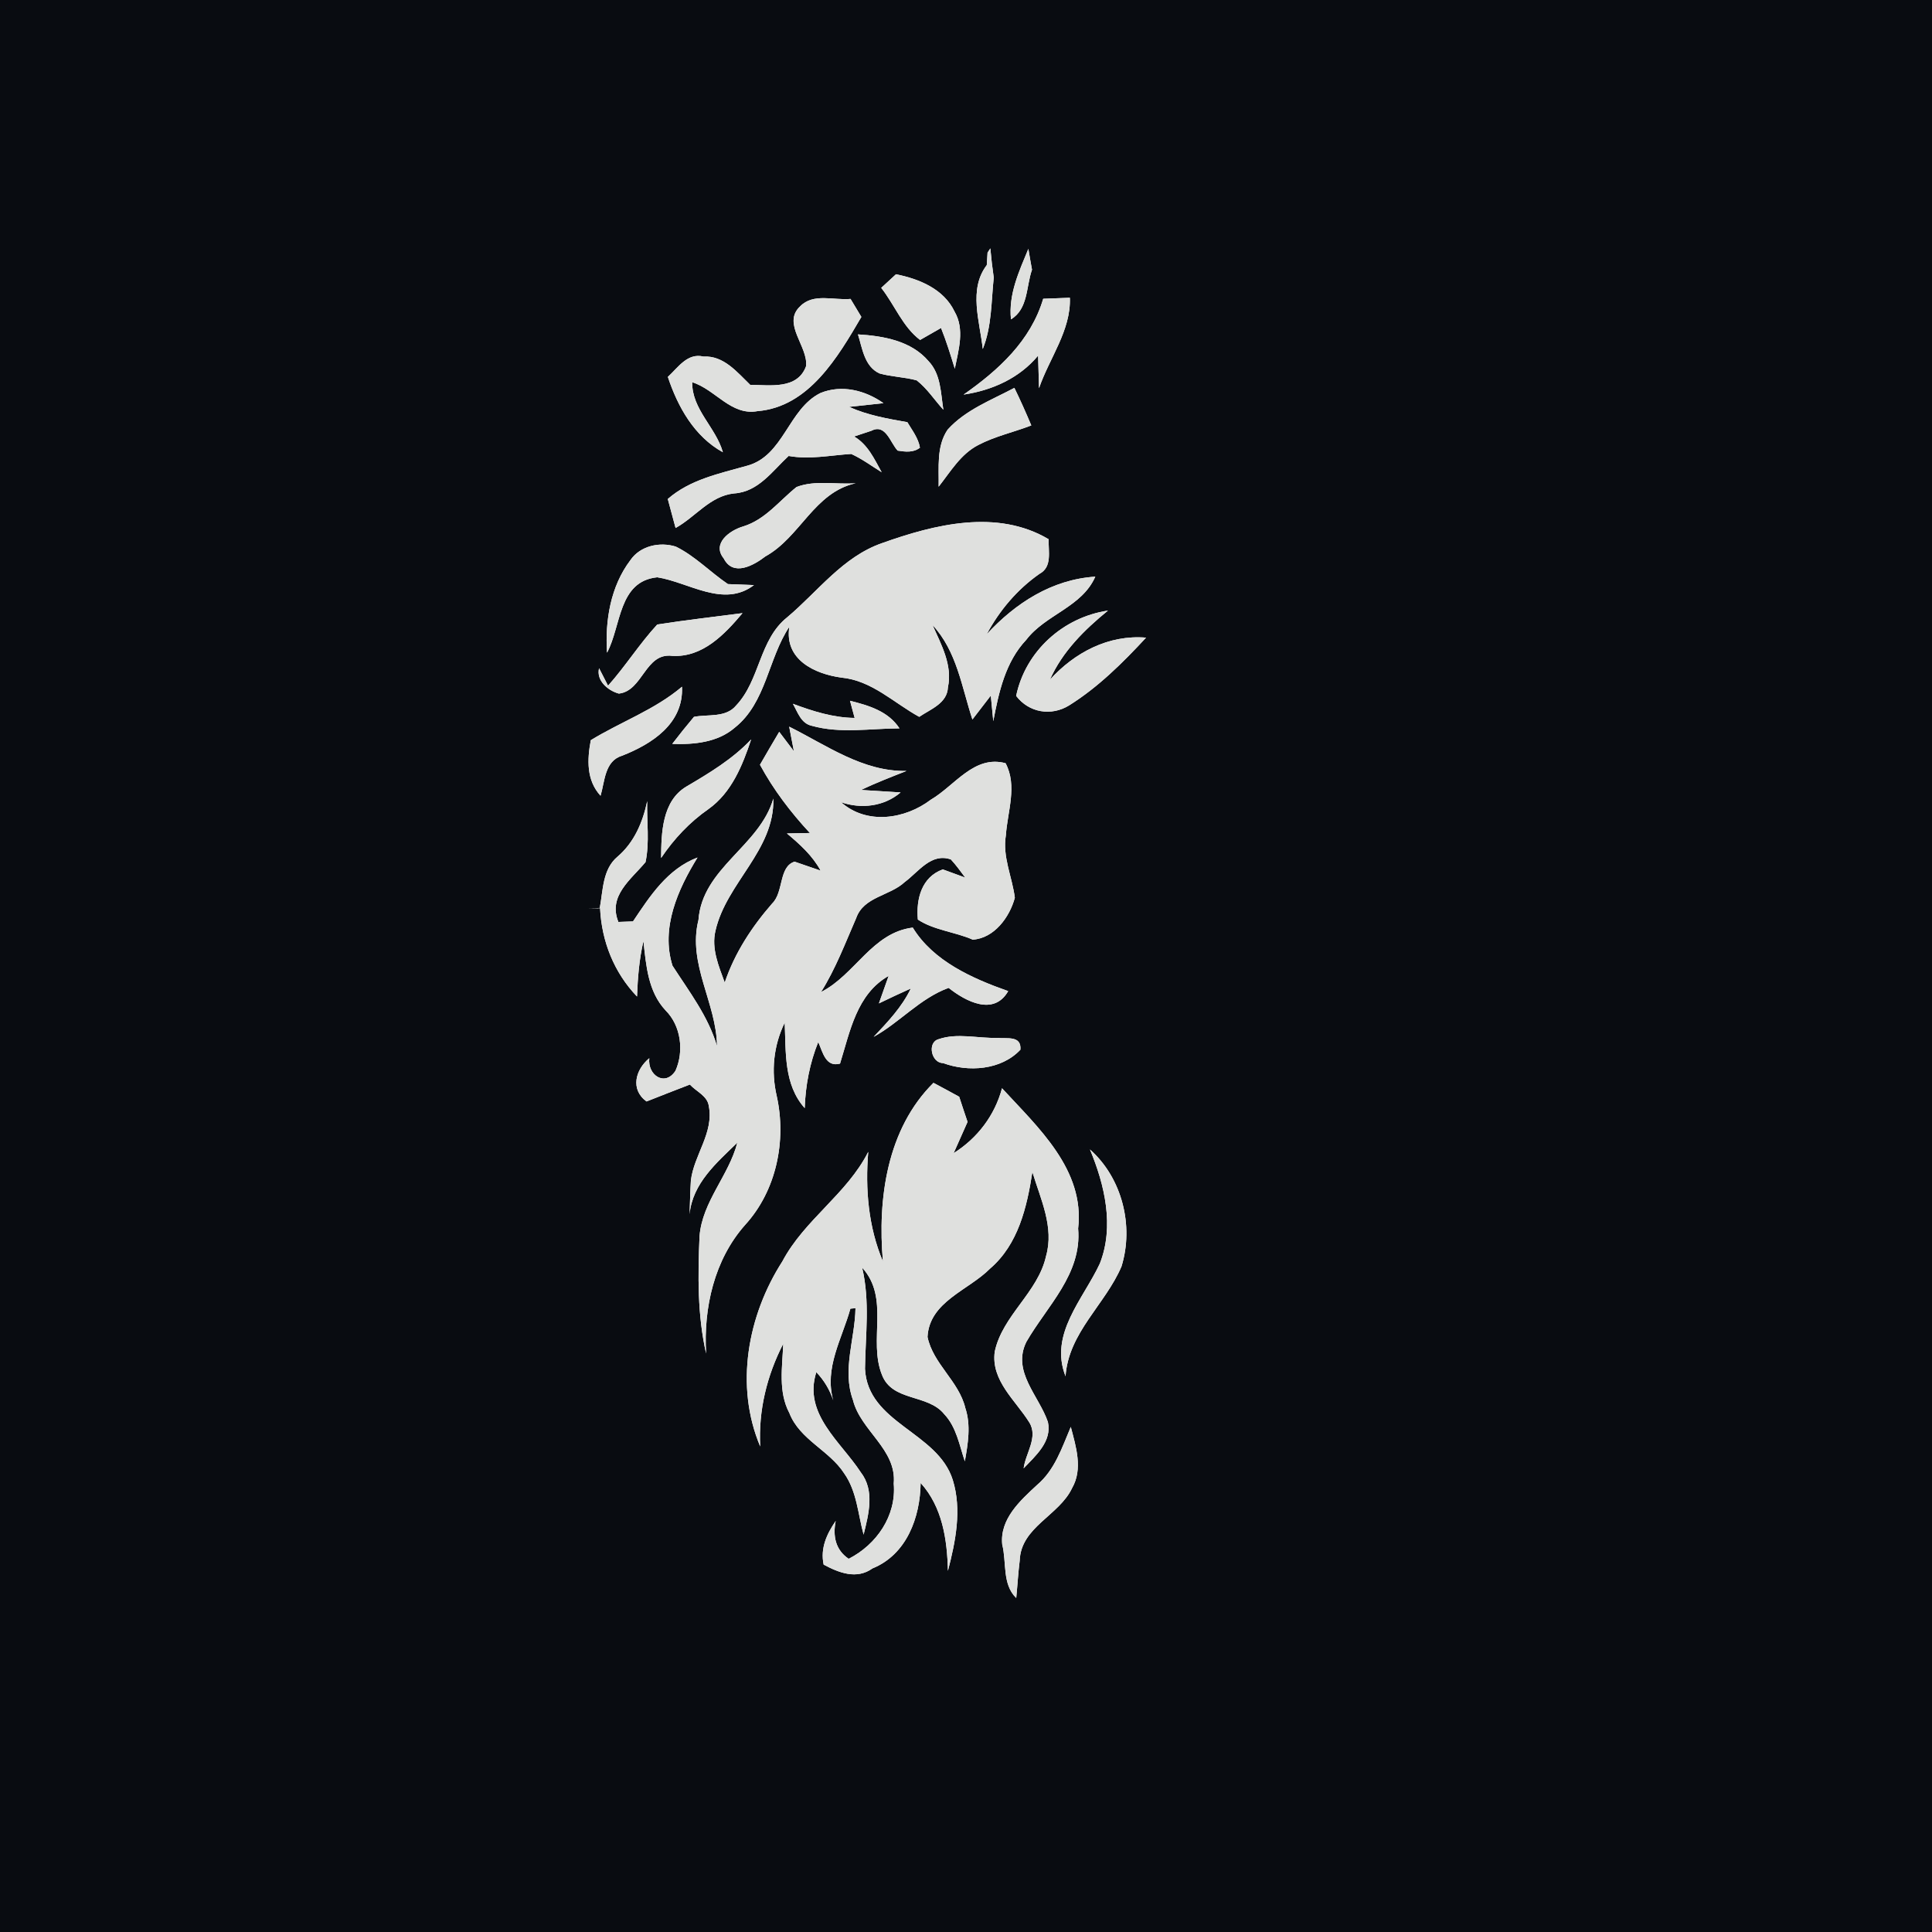 <?xml version="1.0" encoding="UTF-8" ?>
<!DOCTYPE svg PUBLIC "-//W3C//DTD SVG 1.1//EN" "http://www.w3.org/Graphics/SVG/1.1/DTD/svg11.dtd">
<svg width="250pt" height="250pt" viewBox="0 0 250 250" version="1.1" xmlns="http://www.w3.org/2000/svg">
<g id="#090c11ff">
<path fill="#090c11" opacity="1.00" d=" M 0.00 0.00 L 250.00 0.00 L 250.00 250.00 L 0.00 250.00 L 0.00 0.00 M 127.79 32.69 C 127.77 33.09 127.72 33.90 127.69 34.30 C 125.29 37.45 126.79 41.58 127.17 45.16 C 128.35 42.22 128.26 39.02 128.59 35.92 C 128.41 34.67 128.26 33.41 128.15 32.14 C 128.06 32.28 127.88 32.56 127.79 32.69 M 133.07 32.20 C 131.87 35.11 130.48 38.08 130.82 41.32 C 133.06 39.98 132.77 37.08 133.54 34.90 C 133.37 34.00 133.22 33.10 133.07 32.20 M 114.03 37.25 C 115.76 39.44 116.81 42.30 119.06 43.99 C 119.74 43.60 121.09 42.83 121.77 42.44 C 122.46 44.16 123.01 45.94 123.55 47.71 C 124.03 45.30 124.86 42.62 123.52 40.32 C 122.12 37.39 118.94 36.09 115.94 35.49 C 115.47 35.93 114.51 36.81 114.03 37.25 M 103.54 39.64 C 101.14 41.87 104.62 44.86 104.30 47.40 C 103.18 50.43 99.63 49.82 97.08 49.80 C 95.38 48.16 93.65 45.99 91.03 46.14 C 88.94 45.63 87.74 47.57 86.42 48.77 C 87.70 52.64 89.85 56.49 93.54 58.52 C 92.63 55.29 89.52 52.98 89.57 49.46 C 92.57 50.39 94.59 53.83 98.03 53.20 C 104.67 52.65 108.43 46.19 111.46 41.01 C 111.11 40.43 110.41 39.26 110.06 38.68 C 107.91 38.89 105.24 37.88 103.54 39.64 M 124.69 51.06 C 128.39 50.51 131.90 48.94 134.33 46.02 C 134.36 47.07 134.42 49.18 134.45 50.23 C 135.78 46.35 138.60 42.75 138.44 38.53 C 137.58 38.56 135.85 38.62 134.99 38.66 C 133.37 44.11 129.19 47.91 124.69 51.06 M 111.02 43.27 C 111.59 45.08 111.85 47.42 113.80 48.32 C 115.38 48.77 117.04 48.78 118.62 49.22 C 119.98 50.28 120.92 51.76 122.07 53.02 C 121.73 50.87 121.76 48.42 120.15 46.73 C 117.90 44.09 114.30 43.47 111.02 43.27 M 96.63 60.28 C 93.06 61.29 89.29 62.05 86.41 64.57 C 86.66 65.51 87.17 67.38 87.42 68.32 C 90.00 66.90 91.88 64.18 94.98 63.85 C 98.13 63.66 99.94 60.95 102.05 59.00 C 104.76 59.49 107.45 58.91 110.15 58.74 C 111.55 59.38 112.79 60.30 114.09 61.11 C 113.14 59.40 112.30 57.52 110.52 56.48 C 111.08 56.29 112.20 55.92 112.76 55.74 C 114.62 54.77 115.21 57.33 116.16 58.31 C 117.14 58.46 118.18 58.60 119.04 57.93 C 118.83 56.68 118.03 55.68 117.41 54.63 C 114.85 54.18 112.26 53.73 109.87 52.65 C 110.98 52.53 113.20 52.29 114.32 52.17 C 111.96 50.50 108.91 49.73 106.16 50.86 C 101.97 52.94 101.42 59.02 96.63 60.28 M 122.62 55.60 C 121.15 57.77 121.51 60.51 121.46 62.98 C 122.99 61.04 124.31 58.76 126.58 57.59 C 128.75 56.45 131.17 55.93 133.45 55.05 C 132.76 53.41 132.04 51.79 131.26 50.19 C 128.27 51.78 124.93 53.03 122.62 55.60 M 103.07 63.02 C 100.83 64.81 99.03 67.24 96.17 68.12 C 94.44 68.62 92.08 70.32 93.65 72.26 C 94.87 74.66 97.52 73.17 99.04 72.00 C 103.57 69.50 105.34 63.72 110.73 62.53 C 108.19 62.73 105.50 62.09 103.07 63.02 M 114.11 70.29 C 109.04 72.06 105.83 76.55 101.86 79.88 C 98.23 82.77 98.35 88.01 95.27 91.27 C 93.94 92.91 91.63 92.40 89.80 92.76 C 88.84 93.90 87.90 95.07 86.99 96.26 C 89.80 96.36 92.86 96.08 95.08 94.16 C 99.16 90.92 99.38 85.24 102.14 81.10 C 101.47 85.37 105.43 87.21 108.87 87.68 C 112.81 88.05 115.65 90.95 118.95 92.76 C 120.39 91.77 122.57 91.03 122.66 88.94 C 123.28 86.08 121.79 83.40 120.67 80.88 C 123.82 84.27 124.44 88.88 125.83 93.10 C 126.43 92.33 127.62 90.78 128.21 90.01 C 128.29 90.84 128.45 92.49 128.53 93.32 C 129.24 89.59 130.09 85.66 132.79 82.80 C 135.29 79.51 139.99 78.58 141.73 74.62 C 136.12 74.98 131.40 78.04 127.68 82.07 C 129.34 78.98 131.62 76.28 134.50 74.26 C 136.20 73.36 135.63 71.34 135.70 69.78 C 129.03 65.82 120.93 67.85 114.11 70.29 M 81.57 72.49 C 79.01 75.87 78.28 80.30 78.55 84.46 C 80.40 81.01 79.99 75.21 85.05 74.70 C 89.13 75.34 93.64 78.70 97.56 75.71 C 96.72 75.68 95.03 75.61 94.19 75.58 C 91.90 74.03 89.95 71.96 87.45 70.73 C 85.38 70.08 82.84 70.62 81.57 72.49 M 131.49 90.05 C 133.14 92.22 136.02 92.71 138.34 91.28 C 142.10 88.93 145.30 85.75 148.30 82.51 C 143.43 82.11 139.05 84.44 135.86 87.95 C 137.48 84.30 140.32 81.50 143.37 79.01 C 137.57 79.87 132.69 84.27 131.49 90.05 M 85.05 80.81 C 82.75 83.30 80.94 86.20 78.68 88.73 L 77.52 86.47 C 77.13 88.07 78.67 89.37 80.08 89.75 C 83.21 89.40 83.47 84.41 87.00 84.87 C 90.93 85.09 93.77 82.08 96.08 79.34 C 92.40 79.82 88.71 80.24 85.05 80.81 M 76.45 95.78 C 75.98 98.27 75.86 100.95 77.71 102.97 C 78.26 101.15 78.23 98.48 80.47 97.80 C 84.34 96.28 88.47 93.66 88.25 88.86 C 84.72 91.85 80.35 93.39 76.45 95.78 M 102.60 91.07 C 103.23 92.16 103.64 93.62 105.06 93.92 C 108.73 94.95 112.63 94.26 116.39 94.25 C 114.95 92.04 112.43 91.29 109.99 90.68 L 110.59 92.90 C 107.81 92.87 105.17 92.03 102.60 91.07 M 102.12 94.03 C 102.27 94.83 102.58 96.42 102.73 97.21 C 102.26 96.58 101.31 95.32 100.83 94.70 C 99.99 96.11 99.16 97.54 98.34 98.96 C 100.08 102.18 102.31 105.11 104.80 107.79 C 104.06 107.80 102.57 107.84 101.83 107.85 C 103.50 109.25 105.13 110.71 106.19 112.66 C 105.35 112.37 103.66 111.79 102.82 111.50 C 100.75 112.14 101.43 115.44 99.92 116.91 C 97.28 119.94 95.07 123.31 93.78 127.14 C 93.00 125.01 92.03 122.75 92.58 120.44 C 93.99 114.23 100.24 110.06 100.07 103.34 C 98.27 109.53 90.88 112.29 90.38 119.05 C 88.95 124.75 92.72 129.79 92.78 135.36 C 91.63 131.48 89.17 128.30 87.02 124.96 C 85.48 120.07 87.72 115.08 90.26 110.96 C 86.37 112.44 84.11 115.94 81.91 119.23 C 81.44 119.25 80.49 119.28 80.02 119.30 C 78.64 115.92 81.67 113.80 83.53 111.56 C 84.08 108.97 83.67 106.29 83.75 103.67 C 83.17 106.40 82.07 109.01 79.90 110.86 C 77.96 112.49 78.04 115.21 77.61 117.49 C 77.24 117.50 76.51 117.53 76.14 117.54 L 77.65 117.52 C 77.85 121.80 79.45 125.84 82.43 128.95 C 82.52 126.54 82.71 124.13 83.26 121.78 C 83.61 124.93 83.85 128.31 86.13 130.75 C 88.14 132.75 88.52 136.05 87.41 138.55 C 86.07 140.65 83.76 139.14 84.02 136.93 C 82.22 138.41 81.53 140.98 83.66 142.53 C 85.52 141.79 87.40 141.06 89.27 140.34 C 90.08 141.24 91.54 141.79 91.72 143.12 C 92.40 146.58 89.79 149.45 89.40 152.76 C 89.31 154.21 89.29 155.66 89.23 157.11 C 89.62 153.12 92.72 150.47 95.41 147.86 C 94.31 152.12 90.88 155.47 90.52 159.96 C 90.30 165.03 90.24 170.17 91.37 175.14 C 91.02 169.25 92.42 163.00 96.43 158.49 C 100.46 154.07 101.79 147.62 100.51 141.84 C 99.76 138.64 100.09 135.30 101.54 132.33 C 101.71 136.13 101.40 140.33 104.13 143.39 C 104.23 140.45 104.78 137.56 105.88 134.84 C 106.45 136.09 106.83 138.15 108.70 137.63 C 109.99 133.48 110.85 128.63 114.99 126.28 C 114.58 127.46 114.16 128.65 113.73 129.84 C 115.10 129.18 116.47 128.53 117.86 127.91 C 116.71 130.32 114.86 132.25 113.05 134.17 C 116.44 132.29 119.04 129.19 122.75 127.83 C 124.96 129.58 128.59 131.51 130.46 128.25 C 125.83 126.62 120.76 124.37 118.11 120.03 C 112.85 120.68 110.65 126.14 106.24 128.37 C 108.13 125.36 109.38 122.03 110.79 118.80 C 111.77 116.01 115.14 115.95 117.08 114.13 C 118.86 112.82 120.49 110.32 123.04 111.21 C 123.72 111.94 124.30 112.76 124.90 113.56 C 123.93 113.21 122.96 112.86 122.00 112.50 C 119.25 113.49 118.53 116.34 118.77 118.99 C 120.82 120.36 123.57 120.58 125.87 121.59 C 128.65 121.41 130.64 118.69 131.32 116.17 C 130.98 113.47 129.69 110.86 130.16 108.08 C 130.37 105.01 131.67 101.67 130.12 98.76 C 126.05 97.66 123.55 101.67 120.45 103.48 C 117.11 106.02 112.16 106.76 108.84 103.81 C 111.46 104.71 114.40 104.36 116.54 102.54 C 115.25 102.46 112.69 102.30 111.41 102.22 C 113.33 101.31 115.32 100.54 117.30 99.76 C 111.65 99.87 106.96 96.44 102.12 94.03 M 88.80 101.79 C 85.67 103.67 85.57 107.79 85.55 111.02 C 87.21 108.55 89.24 106.39 91.68 104.69 C 94.68 102.55 96.08 99.04 97.20 95.68 C 94.79 98.23 91.79 100.03 88.80 101.79 M 121.46 134.47 C 119.95 134.87 120.50 137.56 122.03 137.56 C 125.29 138.76 129.55 138.49 132.04 135.83 C 132.19 133.94 130.26 134.45 129.04 134.30 C 126.54 134.38 123.86 133.63 121.46 134.47 M 114.25 163.23 C 112.36 158.76 111.95 153.85 112.35 149.05 C 109.59 154.51 104.10 157.82 101.24 163.22 C 96.74 170.23 95.06 179.32 98.37 187.17 C 98.13 182.51 99.23 178.01 101.35 173.88 C 101.24 176.88 100.67 180.08 102.15 182.86 C 103.49 186.31 107.31 187.66 109.24 190.66 C 110.88 192.98 111.02 195.92 111.75 198.58 C 112.40 195.94 113.22 192.88 111.38 190.51 C 108.79 186.54 103.90 182.96 105.63 177.56 C 106.63 178.60 107.36 179.82 107.82 181.20 C 106.63 177.00 108.96 173.24 110.04 169.34 C 110.21 169.32 110.53 169.30 110.70 169.28 C 110.64 173.24 108.95 177.25 110.37 181.15 C 111.35 185.14 116.05 187.53 115.65 191.98 C 116.01 196.14 113.43 199.87 109.82 201.71 C 108.10 200.56 107.75 198.75 108.14 196.81 C 106.98 198.50 106.13 200.35 106.58 202.46 C 108.56 203.52 110.85 204.42 112.90 202.95 C 117.33 201.15 119.07 196.35 119.13 191.89 C 121.95 195.01 122.57 199.22 122.66 203.27 C 123.65 199.46 124.48 195.36 123.29 191.51 C 121.34 185.26 112.28 184.21 111.93 177.12 C 111.99 172.74 112.59 168.36 111.56 164.03 C 115.18 167.99 112.33 173.42 114.12 177.89 C 115.45 181.40 120.06 180.35 122.18 182.99 C 123.76 184.65 124.14 187.00 124.85 189.09 C 125.25 186.82 125.66 184.44 124.91 182.19 C 124.08 178.72 120.74 176.49 120.02 173.00 C 120.26 168.41 125.34 166.97 128.12 164.15 C 131.77 161.02 132.89 156.19 133.59 151.65 C 134.65 155.16 136.43 158.80 135.36 162.53 C 134.32 167.25 129.72 170.20 128.72 174.90 C 128.21 178.66 131.41 181.19 133.19 184.06 C 134.38 185.97 132.69 188.08 132.46 190.00 C 134.00 188.38 136.15 186.53 135.60 184.01 C 134.45 180.61 130.91 177.48 132.81 173.64 C 135.49 168.98 140.02 164.87 139.51 158.97 C 140.40 151.35 134.32 145.89 129.66 140.82 C 128.72 144.34 126.48 147.28 123.40 149.22 C 124.00 147.86 124.60 146.52 125.20 145.17 C 124.83 144.09 124.47 143.00 124.12 141.92 C 123.02 141.31 121.90 140.71 120.79 140.12 C 114.77 146.09 113.54 155.14 114.25 163.23 M 141.04 148.74 C 142.96 153.34 144.21 158.69 142.32 163.50 C 140.17 168.12 135.73 172.61 137.88 178.09 C 138.27 172.42 143.02 168.81 145.12 163.88 C 146.75 158.61 145.20 152.43 141.04 148.74 M 138.56 184.64 C 137.43 187.30 136.49 190.22 134.20 192.15 C 132.01 194.18 129.35 196.56 129.69 199.87 C 130.27 202.14 129.66 205.01 131.50 206.78 C 131.66 205.16 131.75 203.53 131.95 201.93 C 132.10 197.58 137.06 196.12 138.73 192.55 C 140.15 190.08 139.23 187.19 138.56 184.64 Z" />
</g>
<g id="#dfe0deff">
<path fill="#dfe0de" opacity="1.00" d=" M 127.79 32.69 C 127.88 32.56 128.06 32.28 128.15 32.14 C 128.26 33.41 128.41 34.67 128.59 35.92 C 128.26 39.02 128.35 42.22 127.17 45.16 C 126.79 41.58 125.29 37.45 127.69 34.30 C 127.72 33.90 127.77 33.09 127.79 32.69 Z" />
<path fill="#dfe0de" opacity="1.00" d=" M 133.07 32.20 C 133.22 33.10 133.37 34.00 133.54 34.90 C 132.77 37.08 133.06 39.98 130.82 41.32 C 130.48 38.08 131.87 35.11 133.07 32.20 Z" />
<path fill="#dfe0de" opacity="1.00" d=" M 114.03 37.25 C 114.51 36.81 115.47 35.93 115.94 35.49 C 118.94 36.09 122.12 37.39 123.52 40.32 C 124.86 42.62 124.03 45.30 123.55 47.71 C 123.01 45.94 122.46 44.16 121.77 42.44 C 121.09 42.83 119.74 43.60 119.06 43.99 C 116.81 42.30 115.76 39.44 114.03 37.25 Z" />
<path fill="#dfe0de" opacity="1.00" d=" M 103.54 39.64 C 105.24 37.88 107.91 38.89 110.06 38.68 C 110.41 39.26 111.11 40.43 111.46 41.01 C 108.43 46.19 104.67 52.65 98.03 53.20 C 94.59 53.83 92.57 50.39 89.57 49.46 C 89.52 52.98 92.63 55.29 93.54 58.52 C 89.85 56.49 87.70 52.64 86.42 48.77 C 87.74 47.57 88.94 45.63 91.03 46.14 C 93.65 45.99 95.38 48.16 97.08 49.80 C 99.63 49.82 103.18 50.43 104.30 47.40 C 104.62 44.86 101.14 41.87 103.54 39.64 Z" />
<path fill="#dfe0de" opacity="1.00" d=" M 124.69 51.06 C 129.19 47.91 133.37 44.11 134.99 38.66 C 135.85 38.62 137.58 38.56 138.44 38.53 C 138.60 42.75 135.78 46.35 134.45 50.23 C 134.42 49.18 134.36 47.07 134.33 46.02 C 131.90 48.94 128.39 50.51 124.69 51.06 Z" />
<path fill="#dfe0de" opacity="1.00" d=" M 111.02 43.27 C 114.30 43.47 117.90 44.09 120.15 46.73 C 121.76 48.42 121.73 50.87 122.07 53.02 C 120.92 51.76 119.98 50.28 118.62 49.22 C 117.04 48.78 115.38 48.77 113.80 48.32 C 111.85 47.42 111.59 45.08 111.02 43.27 Z" />
<path fill="#dfe0de" opacity="1.00" d=" M 96.63 60.28 C 101.42 59.02 101.97 52.94 106.16 50.86 C 108.91 49.73 111.96 50.50 114.32 52.17 C 113.20 52.29 110.98 52.53 109.87 52.65 C 112.26 53.73 114.85 54.18 117.41 54.63 C 118.03 55.68 118.83 56.68 119.04 57.93 C 118.18 58.60 117.14 58.46 116.16 58.31 C 115.21 57.33 114.62 54.77 112.76 55.74 C 112.20 55.92 111.08 56.29 110.52 56.48 C 112.30 57.52 113.14 59.40 114.09 61.11 C 112.79 60.30 111.55 59.38 110.15 58.74 C 107.45 58.91 104.76 59.49 102.05 59.00 C 99.94 60.95 98.13 63.66 94.98 63.85 C 91.88 64.18 90.00 66.90 87.42 68.32 C 87.17 67.38 86.66 65.51 86.41 64.57 C 89.29 62.05 93.06 61.29 96.63 60.28 Z" />
<path fill="#dfe0de" opacity="1.00" d=" M 122.62 55.60 C 124.93 53.03 128.27 51.78 131.26 50.19 C 132.04 51.79 132.76 53.41 133.45 55.05 C 131.17 55.93 128.75 56.45 126.58 57.59 C 124.31 58.76 122.99 61.04 121.46 62.98 C 121.51 60.51 121.15 57.77 122.62 55.60 Z" />
<path fill="#dfe0de" opacity="1.00" d=" M 103.07 63.02 C 105.50 62.09 108.19 62.73 110.73 62.53 C 105.34 63.72 103.57 69.50 99.04 72.00 C 97.52 73.17 94.87 74.66 93.65 72.26 C 92.08 70.32 94.44 68.62 96.17 68.12 C 99.03 67.24 100.83 64.81 103.07 63.02 Z" />
<path fill="#dfe0de" opacity="1.00" d=" M 114.11 70.29 C 120.93 67.85 129.03 65.82 135.70 69.78 C 135.63 71.34 136.20 73.36 134.50 74.26 C 131.62 76.28 129.34 78.98 127.68 82.07 C 131.40 78.04 136.12 74.98 141.73 74.62 C 139.99 78.58 135.29 79.51 132.79 82.80 C 130.09 85.66 129.24 89.59 128.53 93.32 C 128.45 92.49 128.29 90.84 128.21 90.01 C 127.62 90.78 126.43 92.33 125.83 93.10 C 124.44 88.88 123.82 84.27 120.67 80.88 C 121.79 83.40 123.28 86.08 122.66 88.94 C 122.57 91.03 120.39 91.77 118.95 92.76 C 115.65 90.95 112.81 88.05 108.87 87.68 C 105.43 87.21 101.47 85.37 102.14 81.10 C 99.38 85.24 99.16 90.92 95.08 94.16 C 92.86 96.08 89.80 96.36 86.99 96.26 C 87.90 95.07 88.84 93.90 89.80 92.76 C 91.63 92.40 93.94 92.91 95.27 91.27 C 98.35 88.01 98.23 82.77 101.86 79.88 C 105.83 76.55 109.04 72.06 114.11 70.29 Z" />
<path fill="#dfe0de" opacity="1.00" d=" M 81.57 72.49 C 82.84 70.62 85.38 70.08 87.45 70.73 C 89.95 71.96 91.90 74.03 94.19 75.58 C 95.03 75.61 96.72 75.68 97.56 75.71 C 93.64 78.70 89.13 75.34 85.05 74.70 C 79.99 75.21 80.40 81.01 78.55 84.46 C 78.28 80.30 79.01 75.87 81.57 72.49 Z" />
<path fill="#dfe0de" opacity="1.00" d=" M 131.49 90.05 C 132.69 84.27 137.57 79.87 143.37 79.01 C 140.32 81.50 137.48 84.30 135.86 87.95 C 139.05 84.44 143.43 82.11 148.30 82.51 C 145.30 85.75 142.10 88.93 138.34 91.28 C 136.02 92.71 133.14 92.22 131.49 90.05 Z" />
<path fill="#dfe0de" opacity="1.00" d=" M 85.05 80.81 C 88.71 80.24 92.40 79.82 96.08 79.34 C 93.77 82.08 90.93 85.09 87.00 84.87 C 83.47 84.41 83.21 89.40 80.08 89.75 C 78.67 89.37 77.13 88.07 77.52 86.47 L 78.68 88.73 C 80.94 86.20 82.75 83.30 85.05 80.81 Z" />
<path fill="#dfe0de" opacity="1.00" d=" M 76.45 95.78 C 80.35 93.39 84.72 91.85 88.25 88.86 C 88.47 93.66 84.34 96.28 80.47 97.80 C 78.23 98.48 78.26 101.15 77.71 102.97 C 75.86 100.95 75.98 98.27 76.45 95.78 Z" />
<path fill="#dfe0de" opacity="1.00" d=" M 102.60 91.07 C 105.17 92.03 107.81 92.87 110.59 92.90 L 109.99 90.68 C 112.43 91.29 114.95 92.04 116.39 94.25 C 112.63 94.26 108.73 94.95 105.06 93.92 C 103.64 93.62 103.23 92.16 102.60 91.07 Z" />
<path fill="#dfe0de" opacity="1.00" d=" M 102.12 94.03 C 106.96 96.44 111.65 99.87 117.30 99.76 C 115.32 100.54 113.33 101.31 111.41 102.22 C 112.69 102.30 115.25 102.46 116.54 102.54 C 114.40 104.36 111.46 104.71 108.84 103.81 C 112.16 106.76 117.11 106.02 120.45 103.48 C 123.55 101.67 126.05 97.66 130.12 98.76 C 131.67 101.67 130.37 105.01 130.16 108.08 C 129.69 110.86 130.98 113.47 131.32 116.17 C 130.64 118.69 128.65 121.41 125.87 121.59 C 123.57 120.58 120.82 120.36 118.77 118.99 C 118.53 116.34 119.25 113.49 122.00 112.50 C 122.96 112.86 123.93 113.21 124.90 113.56 C 124.30 112.76 123.72 111.94 123.04 111.21 C 120.49 110.32 118.86 112.82 117.08 114.13 C 115.14 115.95 111.77 116.01 110.79 118.80 C 109.38 122.03 108.13 125.36 106.24 128.37 C 110.65 126.14 112.85 120.68 118.11 120.03 C 120.76 124.37 125.83 126.62 130.46 128.25 C 128.59 131.51 124.96 129.58 122.75 127.83 C 119.04 129.19 116.44 132.29 113.05 134.17 C 114.86 132.25 116.71 130.32 117.86 127.91 C 116.47 128.53 115.10 129.18 113.73 129.84 C 114.16 128.65 114.58 127.46 114.99 126.28 C 110.85 128.63 109.99 133.48 108.70 137.63 C 106.83 138.15 106.45 136.09 105.88 134.84 C 104.78 137.56 104.23 140.45 104.13 143.39 C 101.40 140.33 101.71 136.13 101.54 132.33 C 100.09 135.30 99.76 138.64 100.51 141.84 C 101.79 147.62 100.46 154.07 96.43 158.49 C 92.42 163.00 91.02 169.25 91.37 175.14 C 90.24 170.17 90.30 165.03 90.52 159.96 C 90.88 155.47 94.31 152.12 95.41 147.86 C 92.72 150.47 89.62 153.12 89.23 157.11 C 89.29 155.66 89.31 154.21 89.40 152.76 C 89.79 149.45 92.40 146.58 91.72 143.12 C 91.54 141.79 90.08 141.24 89.27 140.34 C 87.40 141.06 85.52 141.79 83.66 142.53 C 81.53 140.98 82.22 138.41 84.02 136.93 C 83.76 139.14 86.07 140.65 87.41 138.55 C 88.52 136.05 88.14 132.75 86.13 130.75 C 83.85 128.31 83.61 124.93 83.26 121.78 C 82.71 124.13 82.52 126.54 82.43 128.95 C 79.45 125.84 77.85 121.80 77.65 117.52 L 76.14 117.54 C 76.51 117.53 77.24 117.50 77.61 117.49 C 78.04 115.21 77.96 112.49 79.90 110.86 C 82.07 109.01 83.17 106.40 83.75 103.67 C 83.67 106.29 84.08 108.97 83.53 111.56 C 81.67 113.80 78.64 115.92 80.02 119.30 C 80.49 119.28 81.44 119.25 81.91 119.23 C 84.11 115.94 86.37 112.44 90.26 110.96 C 87.72 115.08 85.48 120.07 87.02 124.96 C 89.17 128.30 91.63 131.48 92.78 135.36 C 92.72 129.79 88.95 124.75 90.38 119.05 C 90.88 112.29 98.27 109.53 100.07 103.34 C 100.24 110.06 93.99 114.23 92.58 120.44 C 92.03 122.75 93.00 125.01 93.78 127.14 C 95.07 123.31 97.28 119.94 99.92 116.91 C 101.43 115.44 100.75 112.14 102.82 111.50 C 103.66 111.79 105.35 112.37 106.19 112.66 C 105.13 110.71 103.50 109.25 101.83 107.85 C 102.57 107.84 104.06 107.80 104.80 107.79 C 102.31 105.11 100.08 102.18 98.34 98.96 C 99.16 97.54 99.99 96.11 100.83 94.70 C 101.31 95.32 102.26 96.58 102.73 97.21 C 102.58 96.42 102.27 94.83 102.12 94.03 Z" />
<path fill="#dfe0de" opacity="1.00" d=" M 88.80 101.79 C 91.79 100.03 94.79 98.23 97.20 95.68 C 96.08 99.04 94.68 102.55 91.68 104.69 C 89.24 106.39 87.21 108.55 85.55 111.02 C 85.57 107.79 85.67 103.67 88.80 101.79 Z" />
<path fill="#dfe0de" opacity="1.00" d=" M 121.46 134.47 C 123.86 133.63 126.54 134.38 129.04 134.30 C 130.26 134.45 132.19 133.94 132.04 135.83 C 129.55 138.49 125.29 138.76 122.03 137.56 C 120.50 137.56 119.95 134.87 121.46 134.47 Z" />
<path fill="#dfe0de" opacity="1.00" d=" M 114.25 163.23 C 113.54 155.14 114.77 146.09 120.79 140.12 C 121.90 140.71 123.02 141.31 124.12 141.92 C 124.47 143.00 124.83 144.09 125.20 145.17 C 124.60 146.52 124.00 147.86 123.40 149.22 C 126.48 147.28 128.72 144.34 129.66 140.82 C 134.32 145.89 140.40 151.35 139.51 158.97 C 140.02 164.87 135.49 168.98 132.81 173.64 C 130.91 177.48 134.45 180.61 135.60 184.01 C 136.15 186.53 134.00 188.38 132.46 190.00 C 132.69 188.08 134.38 185.97 133.19 184.06 C 131.41 181.19 128.21 178.66 128.72 174.90 C 129.72 170.20 134.32 167.25 135.36 162.53 C 136.43 158.80 134.65 155.16 133.59 151.65 C 132.89 156.19 131.77 161.02 128.12 164.15 C 125.34 166.97 120.26 168.41 120.02 173.00 C 120.74 176.49 124.08 178.72 124.91 182.19 C 125.66 184.44 125.25 186.82 124.85 189.09 C 124.14 187.00 123.76 184.65 122.18 182.99 C 120.06 180.35 115.45 181.40 114.12 177.89 C 112.33 173.42 115.18 167.99 111.56 164.03 C 112.59 168.36 111.99 172.74 111.93 177.12 C 112.28 184.21 121.34 185.26 123.29 191.51 C 124.48 195.36 123.65 199.46 122.66 203.27 C 122.57 199.22 121.95 195.01 119.13 191.89 C 119.07 196.35 117.33 201.15 112.90 202.95 C 110.85 204.42 108.56 203.52 106.58 202.46 C 106.13 200.35 106.98 198.50 108.14 196.81 C 107.75 198.75 108.10 200.56 109.82 201.71 C 113.43 199.87 116.01 196.14 115.65 191.98 C 116.05 187.53 111.35 185.14 110.37 181.15 C 108.95 177.25 110.64 173.24 110.70 169.28 C 110.53 169.30 110.21 169.32 110.04 169.34 C 108.96 173.24 106.63 177.00 107.82 181.20 C 107.36 179.82 106.63 178.60 105.63 177.56 C 103.90 182.96 108.79 186.54 111.38 190.51 C 113.22 192.88 112.40 195.94 111.75 198.58 C 111.02 195.92 110.88 192.98 109.24 190.66 C 107.31 187.66 103.49 186.31 102.15 182.86 C 100.67 180.08 101.24 176.88 101.35 173.88 C 99.23 178.01 98.13 182.51 98.37 187.17 C 95.06 179.32 96.74 170.23 101.24 163.22 C 104.10 157.82 109.59 154.51 112.35 149.05 C 111.95 153.85 112.36 158.76 114.25 163.23 Z" />
<path fill="#dfe0de" opacity="1.00" d=" M 141.04 148.74 C 145.20 152.43 146.75 158.61 145.12 163.88 C 143.02 168.81 138.27 172.42 137.88 178.09 C 135.73 172.61 140.17 168.12 142.32 163.50 C 144.21 158.69 142.96 153.34 141.04 148.74 Z" />
<path fill="#dfe0de" opacity="1.00" d=" M 138.56 184.64 C 139.23 187.19 140.15 190.08 138.73 192.55 C 137.06 196.12 132.10 197.58 131.95 201.93 C 131.75 203.53 131.66 205.16 131.50 206.78 C 129.66 205.01 130.27 202.14 129.69 199.87 C 129.35 196.56 132.01 194.18 134.20 192.15 C 136.49 190.22 137.43 187.30 138.56 184.64 Z" />
</g>
</svg>

